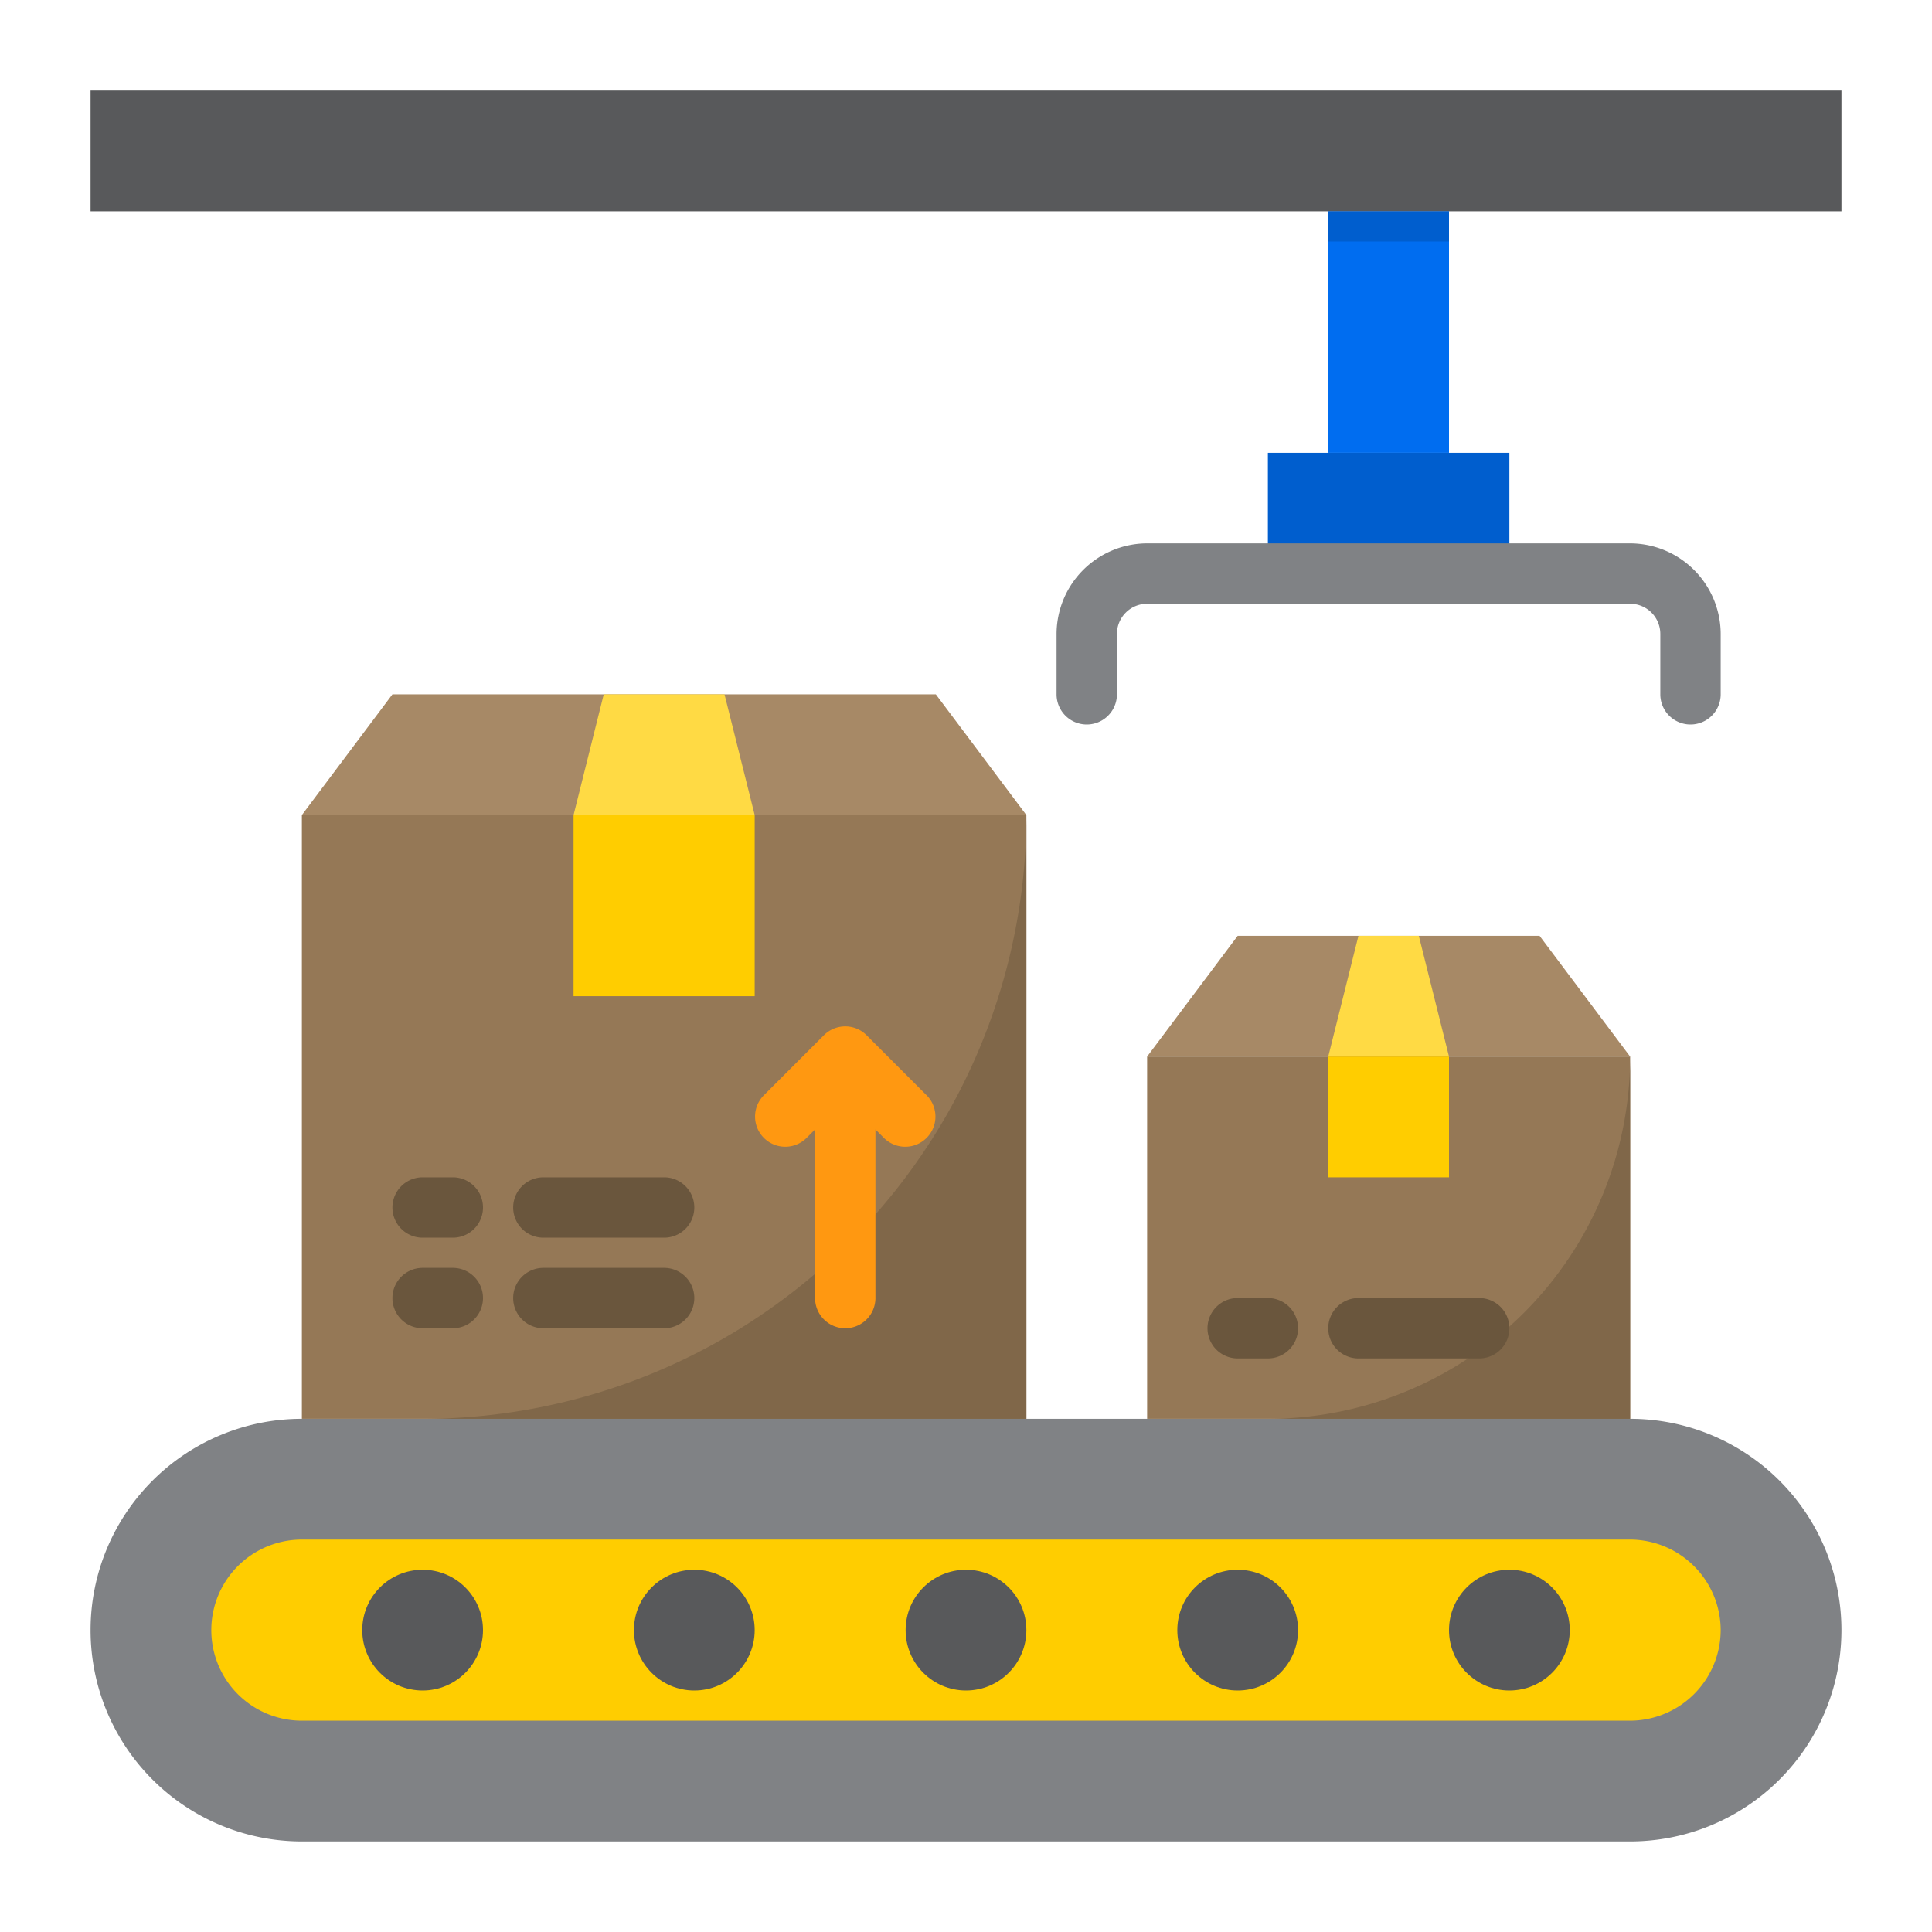 <svg height="512" viewBox="0 0 64 64" width="512" xmlns="http://www.w3.org/2000/svg"><g id="machine-warehouse-distribution-delivery-parcel_box" data-name="machine-warehouse-distribution-delivery-parcel box"><path d="m44 7h4v8h-4z" fill="#006df0"/><path d="m42 15v4h8v-4h-2-4z" fill="#005ece"/><path d="m61 54a7 7 0 0 1 -7 7h-44a7 7 0 0 1 0-14h44a7 7 0 0 1 7 7z" fill="#808285"/><path d="m57 54a3.009 3.009 0 0 1 -3 3h-44a3 3 0 0 1 0-6h44a3.009 3.009 0 0 1 3 3z" fill="#ffcd00"/><g fill="#58595b"><circle cx="32" cy="54" r="2"/><circle cx="41" cy="54" r="2"/><circle cx="50" cy="54" r="2"/><circle cx="14" cy="54" r="2"/><circle cx="23" cy="54" r="2"/><path d="m3 7h41 4 13v-4h-58z"/></g><path d="m10 27h24v20h-24z" fill="#957856"/><path d="m14 47h20v-20a20 20 0 0 1 -20 20z" fill="#806749"/><path d="m34 27h-24l3-4h18z" fill="#a78966"/><path d="m19 27h6v6h-6z" fill="#ffcd00"/><path d="m25 27-1-4h-4l-1 4z" fill="#ffda44"/><path d="m54 35h-16l3-4h10z" fill="#a78966"/><path d="m48 35-1-4h-2l-1 4z" fill="#ffda44"/><path d="m38 35h16v12h-16z" fill="#957856"/><path d="m42 47h12v-12a12 12 0 0 1 -12 12z" fill="#806749"/><path d="m44 35h4v4h-4z" fill="#ffcd00"/><path d="m15 39h-1a1 1 0 0 0 0 2h1a1 1 0 0 0 0-2z" fill="#6a563d"/><path d="m22 39h-4a1 1 0 0 0 0 2h4a1 1 0 0 0 0-2z" fill="#6a563d"/><path d="m42 43h-1a1 1 0 0 0 0 2h1a1 1 0 0 0 0-2z" fill="#6a563d"/><path d="m49 43h-4a1 1 0 0 0 0 2h4a1 1 0 0 0 0-2z" fill="#6a563d"/><path d="m15 42h-1a1 1 0 0 0 0 2h1a1 1 0 0 0 0-2z" fill="#6a563d"/><path d="m22 42h-4a1 1 0 0 0 0 2h4a1 1 0 0 0 0-2z" fill="#6a563d"/><path d="m28.707 34.293a1 1 0 0 0 -1.414 0l-2 2a1 1 0 0 0 1.414 1.414l.293-.293v5.586a1 1 0 0 0 2 0v-5.586l.293.293a1 1 0 0 0 1.414-1.414z" fill="#ff9811"/><path d="m57 21v2a1 1 0 0 1 -2 0v-2a1 1 0 0 0 -1-1h-16a1 1 0 0 0 -1 1v2a1 1 0 0 1 -2 0v-2a3.009 3.009 0 0 1 3-3h16a3.009 3.009 0 0 1 3 3z" fill="#808285"/><path d="m44 7h4v1h-4z" fill="#005ece"/></g></svg>